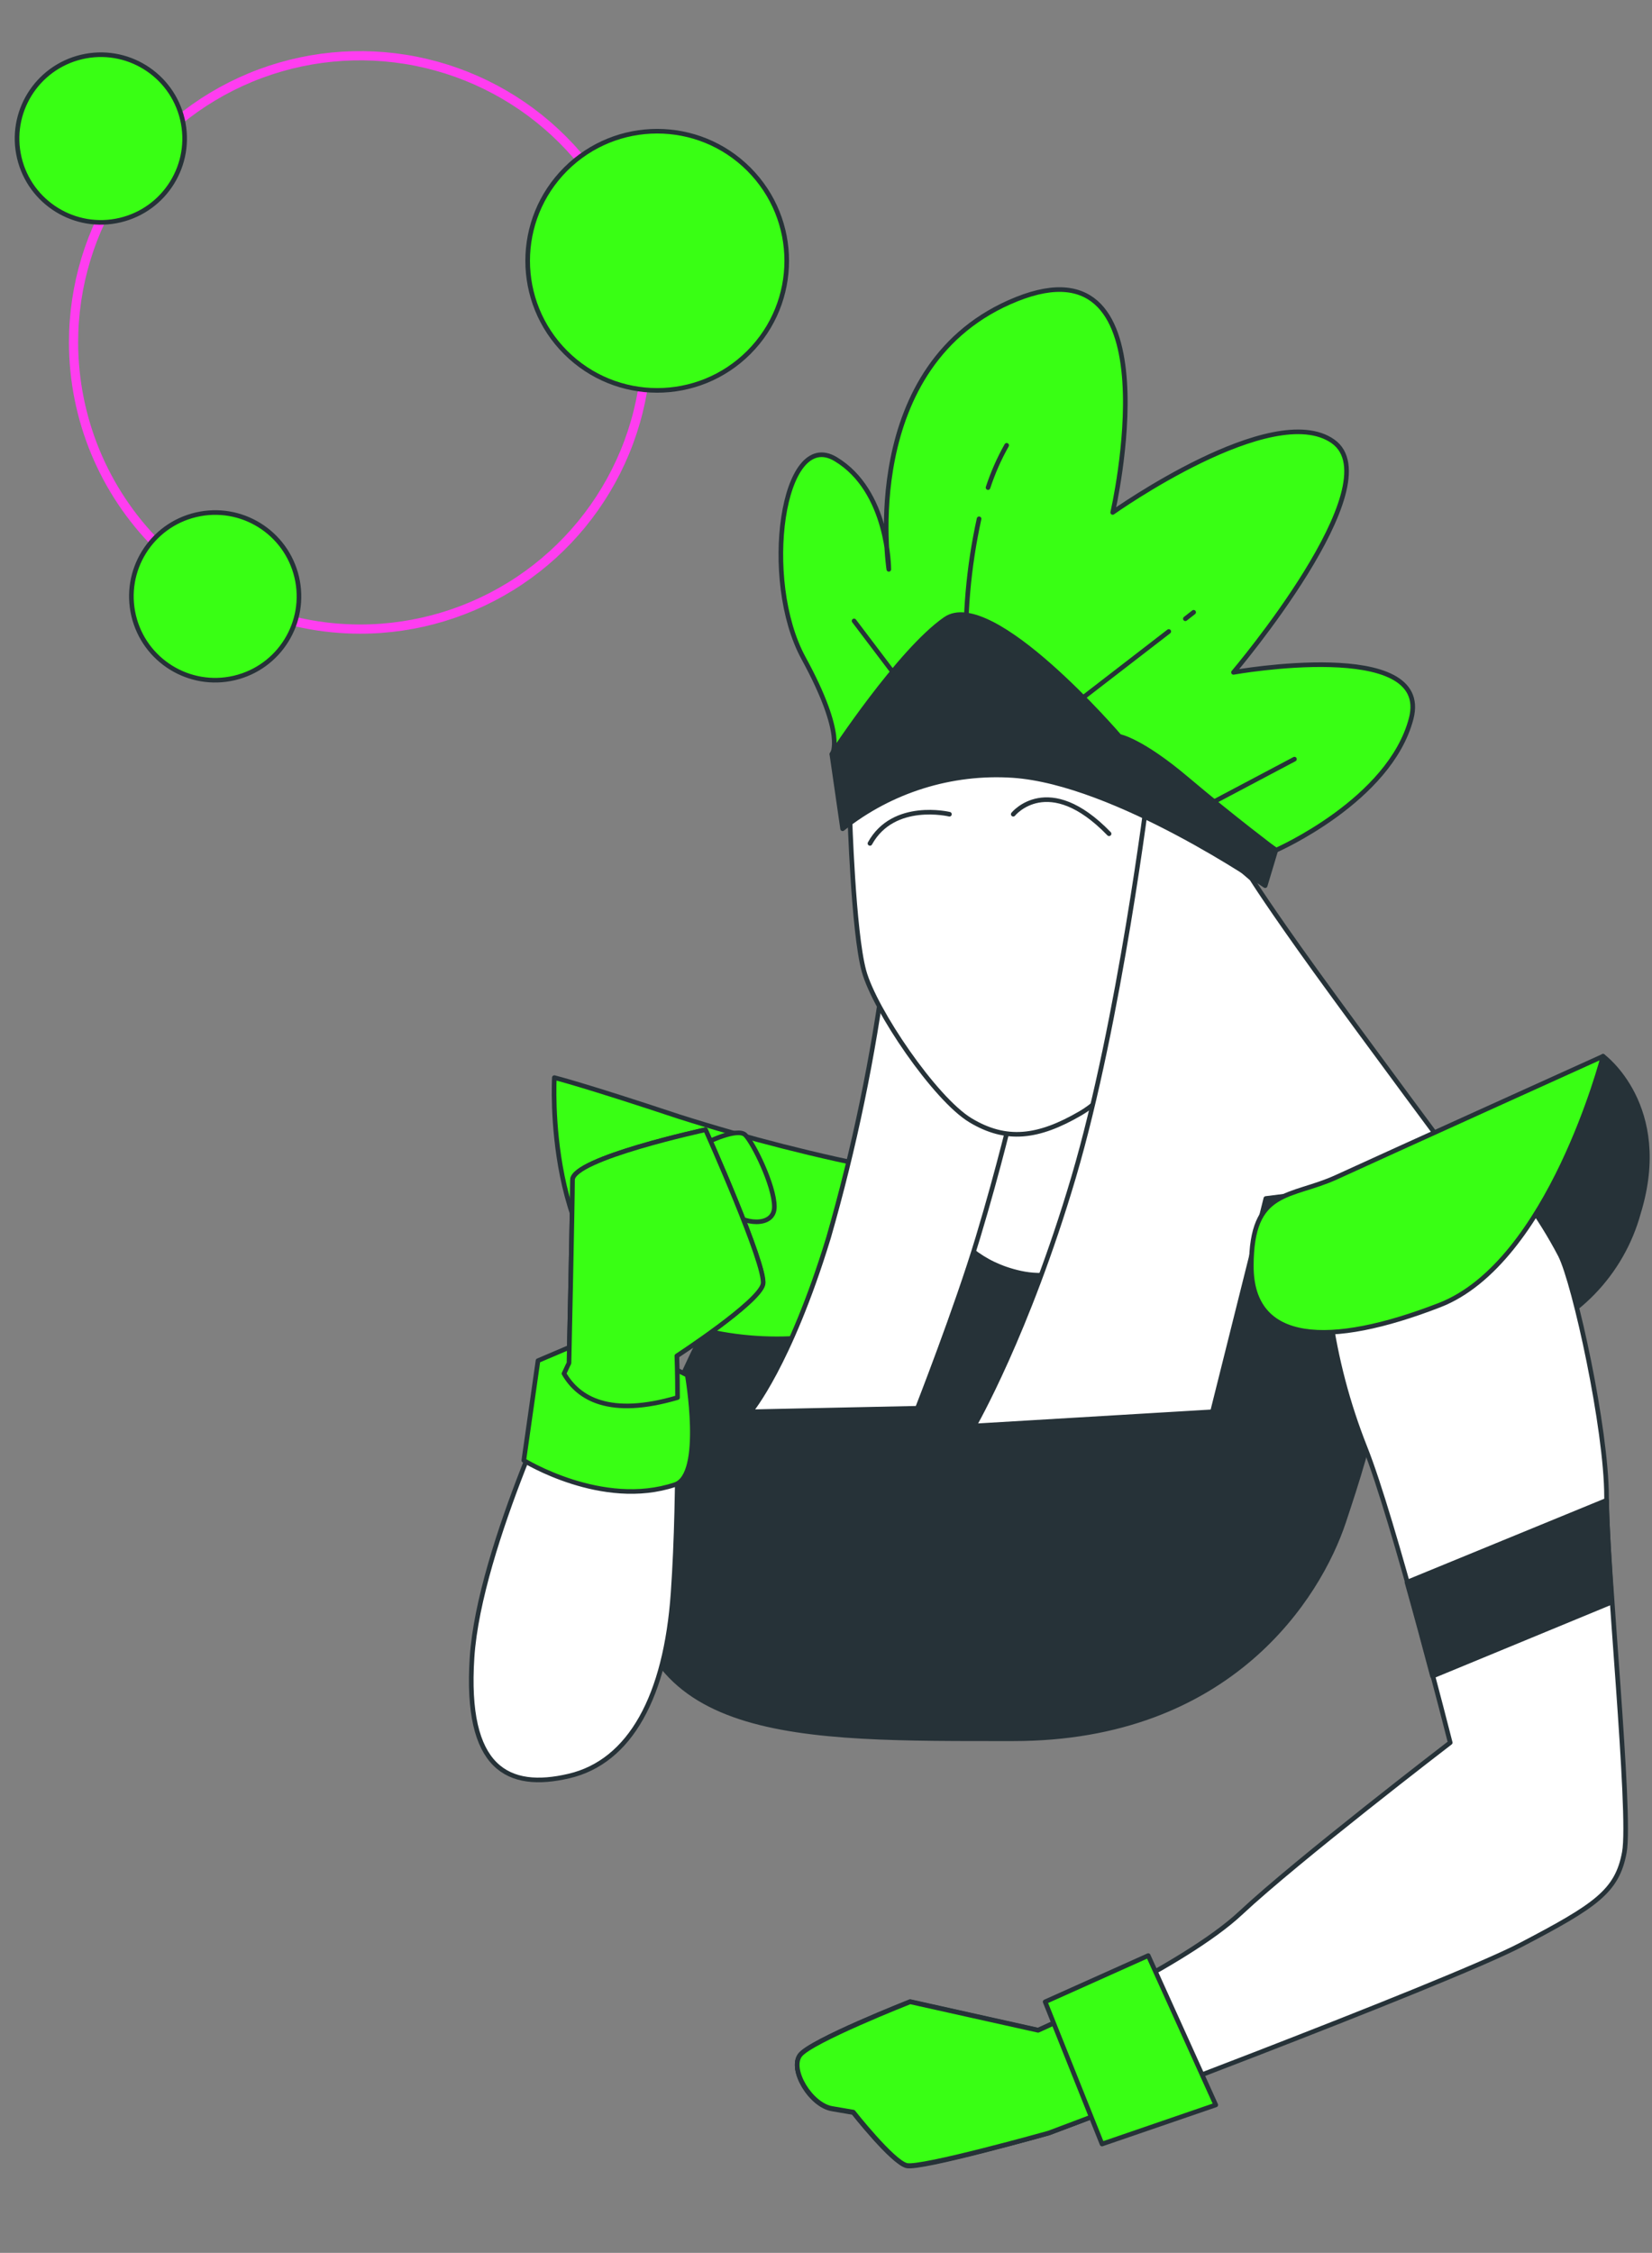 <svg width="358" height="488" viewBox="0 0 358 488" fill="none" xmlns="http://www.w3.org/2000/svg">
<rect x="0" y="0" width="358" height="488" fill="#808080" stroke="none"/>
<path d="M158.735 276.554C158.735 276.554 136.42 315.696 136.42 336.609C136.42 377.425 172.611 376.637 219.577 376.637C266.544 376.637 285.783 345.859 291.171 329.671C296.559 313.482 305.047 287.354 295.796 275.053C286.546 262.751 261.918 225.011 241.892 229.636C221.865 234.261 201.863 242.725 198.788 245.8C195.712 248.875 179.524 268.139 179.524 268.139L158.735 276.554Z" fill="#263238" stroke="#263238" stroke-linecap="round" stroke-linejoin="round"/>
<path d="M260.368 234.852C254.144 230.571 247.821 228.209 241.891 229.587C222.209 234.114 202.527 242.38 198.984 245.579C199.919 255.42 204.102 272.051 221.127 275.766C240.932 280.096 255.694 253.23 260.368 234.852Z" fill="white" stroke="#263238" stroke-linecap="round" stroke-linejoin="round"/>
<path d="M192.611 253.451C177.261 250.48 162.097 246.619 147.195 241.888C126.405 234.975 120.132 233.425 120.132 233.425C120.132 233.425 117.819 273.478 140.921 284.254C155.522 290.654 171.9 291.75 187.223 287.354L192.611 253.451Z" fill="#39FF14" stroke="#263238" stroke-linecap="round" stroke-linejoin="round"/>
<path d="M191.849 208.798C189.251 228.844 185.139 248.665 179.548 268.09C171.084 295.793 162.621 305.806 162.621 305.806L198.812 305.044C198.812 305.044 207.275 283.467 211.9 268.14C216.526 252.812 219.601 239.65 219.601 239.65C219.601 239.65 191.849 219.574 191.849 208.798Z" fill="white" stroke="#263238" stroke-linecap="round" stroke-linejoin="round"/>
<path d="M184.147 176.445C184.147 176.445 184.91 201.86 187.223 210.323C189.535 218.786 202.624 238.05 210.325 242.676C218.025 247.301 224.963 246.514 234.189 241.126C243.415 235.738 249.591 221.886 254.216 213.398C258.841 204.911 261.154 178.758 261.154 178.758C261.154 178.758 229.589 161.044 213.4 161.044C197.211 161.044 184.147 176.445 184.147 176.445Z" fill="white" stroke="#263238" stroke-linecap="round" stroke-linejoin="round"/>
<path d="M248.828 171.058C248.828 171.058 242.678 221.099 232.665 254.977C222.651 288.855 211.088 308.882 211.088 308.882L262.754 305.807L274.317 259.603L317.421 254.215C317.421 254.215 295.106 224.199 285.093 210.324C275.08 196.448 271.242 190.322 271.242 190.322L248.828 171.058Z" fill="white" stroke="#263238" stroke-linecap="round" stroke-linejoin="round"/>
<path d="M240.07 432.51C231.656 436.791 224.964 439.743 224.964 439.743L197.237 433.568C197.237 433.568 175.685 442.056 173.372 445.131C171.059 448.206 175.685 455.907 180.31 456.67L184.911 457.457C184.911 457.457 193.399 468.233 196.474 468.996C199.549 469.758 227.276 462.033 227.276 462.033C227.276 462.033 235.568 458.933 247.475 454.406L240.07 432.51Z" fill="white" stroke="#263238" stroke-linecap="round" stroke-linejoin="round"/>
<path d="M15.939 74.172C15.939 61.89 19.581 49.884 26.404 39.672C33.227 29.46 42.926 21.501 54.273 16.801C65.619 12.101 78.105 10.872 90.151 13.268C102.196 15.664 113.261 21.578 121.945 30.262C130.63 38.947 136.544 50.011 138.94 62.057C141.336 74.103 140.106 86.588 135.406 97.935C130.706 109.282 122.747 118.98 112.535 125.804C102.324 132.627 90.318 136.269 78.036 136.269C61.571 136.256 45.784 129.709 34.141 118.067C22.498 106.424 15.952 90.637 15.939 74.172Z" stroke="#FF3DF0" stroke-width="2" stroke-linecap="round" stroke-linejoin="round"/>
<path d="M162.269 76.342C173.231 65.38 173.231 47.606 162.269 36.643C151.306 25.68 133.532 25.68 122.569 36.643C111.607 47.606 111.607 65.38 122.569 76.342C133.532 87.305 151.306 87.305 162.269 76.342Z" fill="#39FF14" stroke="#263238" stroke-linecap="round" stroke-linejoin="round"/>
<path d="M26.04 47.677C35.798 45.365 41.833 35.581 39.521 25.823C37.209 16.066 27.425 10.03 17.668 12.342C7.91 14.654 1.874 24.438 4.186 34.195C6.498 43.953 16.282 49.989 26.04 47.677Z" fill="#39FF14" stroke="#263238" stroke-linecap="round" stroke-linejoin="round"/>
<path d="M50.789 146.854C60.55 144.557 66.601 134.783 64.305 125.021C62.008 115.26 52.233 109.209 42.472 111.506C32.711 113.802 26.66 123.577 28.956 133.338C31.253 143.099 41.028 149.151 50.789 146.854Z" fill="#39FF14" stroke="#263238" stroke-linecap="round" stroke-linejoin="round"/>
<path d="M347.387 228.8C347.387 228.8 362.148 239.6 355.087 262.678C353.308 269.2 349.903 275.165 345.192 280.014C340.48 284.863 334.616 288.438 328.147 290.405L314.271 264.228C314.271 264.228 339.686 240.363 347.387 228.8Z" fill="#263238" stroke="#263238" stroke-linecap="round" stroke-linejoin="round"/>
<path d="M288.094 284.254C289.476 294.279 292.062 304.101 295.795 313.507C301.97 328.908 314.272 377.474 314.272 377.474C314.272 377.474 281.156 402.864 268.855 414.378C256.554 425.892 224.964 439.891 224.964 439.891L197.237 433.716C197.237 433.716 175.685 442.204 173.372 445.279C171.059 448.354 175.685 456.055 180.31 456.818L184.911 457.605C184.911 457.605 193.399 468.381 196.474 469.144C199.549 469.906 227.276 462.033 227.276 462.033C227.276 462.033 313.509 429.706 329.673 421.242C345.837 412.779 350.462 409.679 352.012 401.216C353.562 392.752 348.149 339.02 348.149 324.258C348.149 309.497 341.236 278.055 338.136 271.904C335.891 267.616 333.325 263.504 330.46 259.603L288.094 284.254Z" fill="white" stroke="#263238" stroke-linecap="round" stroke-linejoin="round"/>
<path d="M348.175 324.972L304.898 342.735C306.916 349.919 308.859 357.127 310.434 363.081L349.282 347.04C348.716 337.765 348.199 329.671 348.175 324.972Z" fill="#263238" stroke="#263238" stroke-linecap="round" stroke-linejoin="round"/>
<path d="M347.387 228.8C347.387 228.8 299.658 250.376 289.645 254.977C279.631 259.578 271.168 257.29 271.168 274.241C271.168 291.192 288.095 291.955 311.959 282.704C335.824 273.454 347.387 228.8 347.387 228.8Z" fill="#39FF14" stroke="#263238" stroke-linecap="round" stroke-linejoin="round"/>
<path d="M241.595 431.772C232.468 436.496 224.964 439.792 224.964 439.792L197.237 433.617C197.237 433.617 175.685 442.105 173.372 445.18C171.059 448.256 175.685 455.956 180.31 456.719L184.911 457.506C184.911 457.506 193.399 468.282 196.474 469.045C199.549 469.808 227.276 462.033 227.276 462.033C227.276 462.033 236.773 458.466 250.034 453.422L241.595 431.772Z" fill="#39FF14" stroke="#263238" stroke-linecap="round" stroke-linejoin="round"/>
<path d="M226.49 433.617L238.816 464.419L263.468 455.956L248.829 423.604L226.49 433.617Z" fill="#39FF14" stroke="#263238" stroke-linecap="round" stroke-linejoin="round"/>
<path d="M153.099 247.522C153.099 247.522 159.815 244.176 161.513 245.849C163.21 247.522 167.811 256.773 167.811 261.398C167.811 266.023 160.676 265.187 158.142 262.259C155.608 259.332 153.099 247.522 153.099 247.522Z" fill="#39FF14" stroke="#263238" stroke-linecap="round" stroke-linejoin="round"/>
<path d="M152.854 244.717C152.854 244.717 124.068 250.942 124.068 255.592C124.068 260.242 123.306 295.251 123.306 295.251C123.306 295.251 103.87 334.911 102.295 359.021C100.72 383.132 110.069 387.807 123.306 384.707C136.542 381.607 144.292 367.485 145.866 345.022C147.441 322.56 146.629 293.701 146.629 293.701C146.629 293.701 164.515 282.04 165.303 278.152C166.09 274.265 152.854 244.717 152.854 244.717Z" fill="white" stroke="#263238" stroke-linecap="round" stroke-linejoin="round"/>
<path d="M127.39 290.134L116.589 294.735L113.514 316.336C113.514 316.336 130.49 326.866 146.26 321.601C152.706 319.461 148.942 297.884 148.942 297.884L133.565 290.11L127.39 290.134Z" fill="#39FF14" stroke="#263238" stroke-linecap="round" stroke-linejoin="round"/>
<path d="M124.069 255.592C124.069 260.266 123.306 295.251 123.306 295.251C123.306 295.251 122.888 296.088 122.224 297.539C125.324 302.903 132.065 307.085 146.826 302.73C146.826 297.219 146.679 293.701 146.679 293.701C146.679 293.701 164.565 282.04 165.352 278.152C166.139 274.265 152.903 244.717 152.903 244.717C152.903 244.717 124.069 250.942 124.069 255.592Z" fill="#39FF14" stroke="#263238" stroke-linecap="round" stroke-linejoin="round"/>
<path d="M219.577 176.371C219.577 176.371 227.155 166.973 240.342 180.603" stroke="#263238" stroke-linecap="round" stroke-linejoin="round"/>
<path d="M205.749 176.371C205.749 176.371 193.62 173.443 188.527 182.694" stroke="#263238" stroke-linecap="round" stroke-linejoin="round"/>
<path d="M180.31 163.356C180.31 163.356 183.386 159.518 174.135 142.567C164.884 125.616 169.51 92.525 181.073 99.439C192.636 106.352 192.612 123.328 192.612 123.328C192.612 123.328 185.698 78.649 220.339 64.798C254.979 50.947 241.128 111.002 241.128 111.002C241.128 111.002 275.769 86.399 288.857 95.6C301.946 104.802 267.305 145.642 267.305 145.642C267.305 145.642 310.434 137.942 305.809 155.656C301.183 173.37 276.556 184.146 276.556 184.146C276.556 184.146 249.493 165.669 225.727 157.968C201.961 150.268 180.31 163.356 180.31 163.356Z" fill="#39FF14" stroke="#263238" stroke-linecap="round" stroke-linejoin="round"/>
<path d="M214.114 105.614C215.157 102.439 216.508 99.373 218.149 96.462" stroke="#263238" stroke-linecap="round" stroke-linejoin="round"/>
<path d="M185.085 134.498L200.683 155.09L209.417 144.486C208.932 133.71 209.859 122.916 212.173 112.38" stroke="#263238" stroke-linecap="round" stroke-linejoin="round"/>
<path d="M253.281 136.785L228.752 155.705L259.309 175.657L280.516 164.439" stroke="#263238" stroke-linecap="round" stroke-linejoin="round"/>
<path d="M258.67 132.627L256.874 134.03" stroke="#263238" stroke-linecap="round" stroke-linejoin="round"/>
<path d="M182.599 179.52C193.034 171.213 206.194 167.098 219.503 167.982C241.818 169.507 274.17 191.846 274.17 191.846L276.483 184.146C276.483 184.146 267.232 177.208 257.219 168.744C247.206 160.281 242.605 159.518 242.605 159.518C242.605 159.518 214.878 127.166 204.864 134.104C194.851 141.042 180.262 163.356 180.262 163.356L182.599 179.52Z" fill="#263238" stroke="#263238" stroke-linecap="round" stroke-linejoin="round"/>
</svg>

